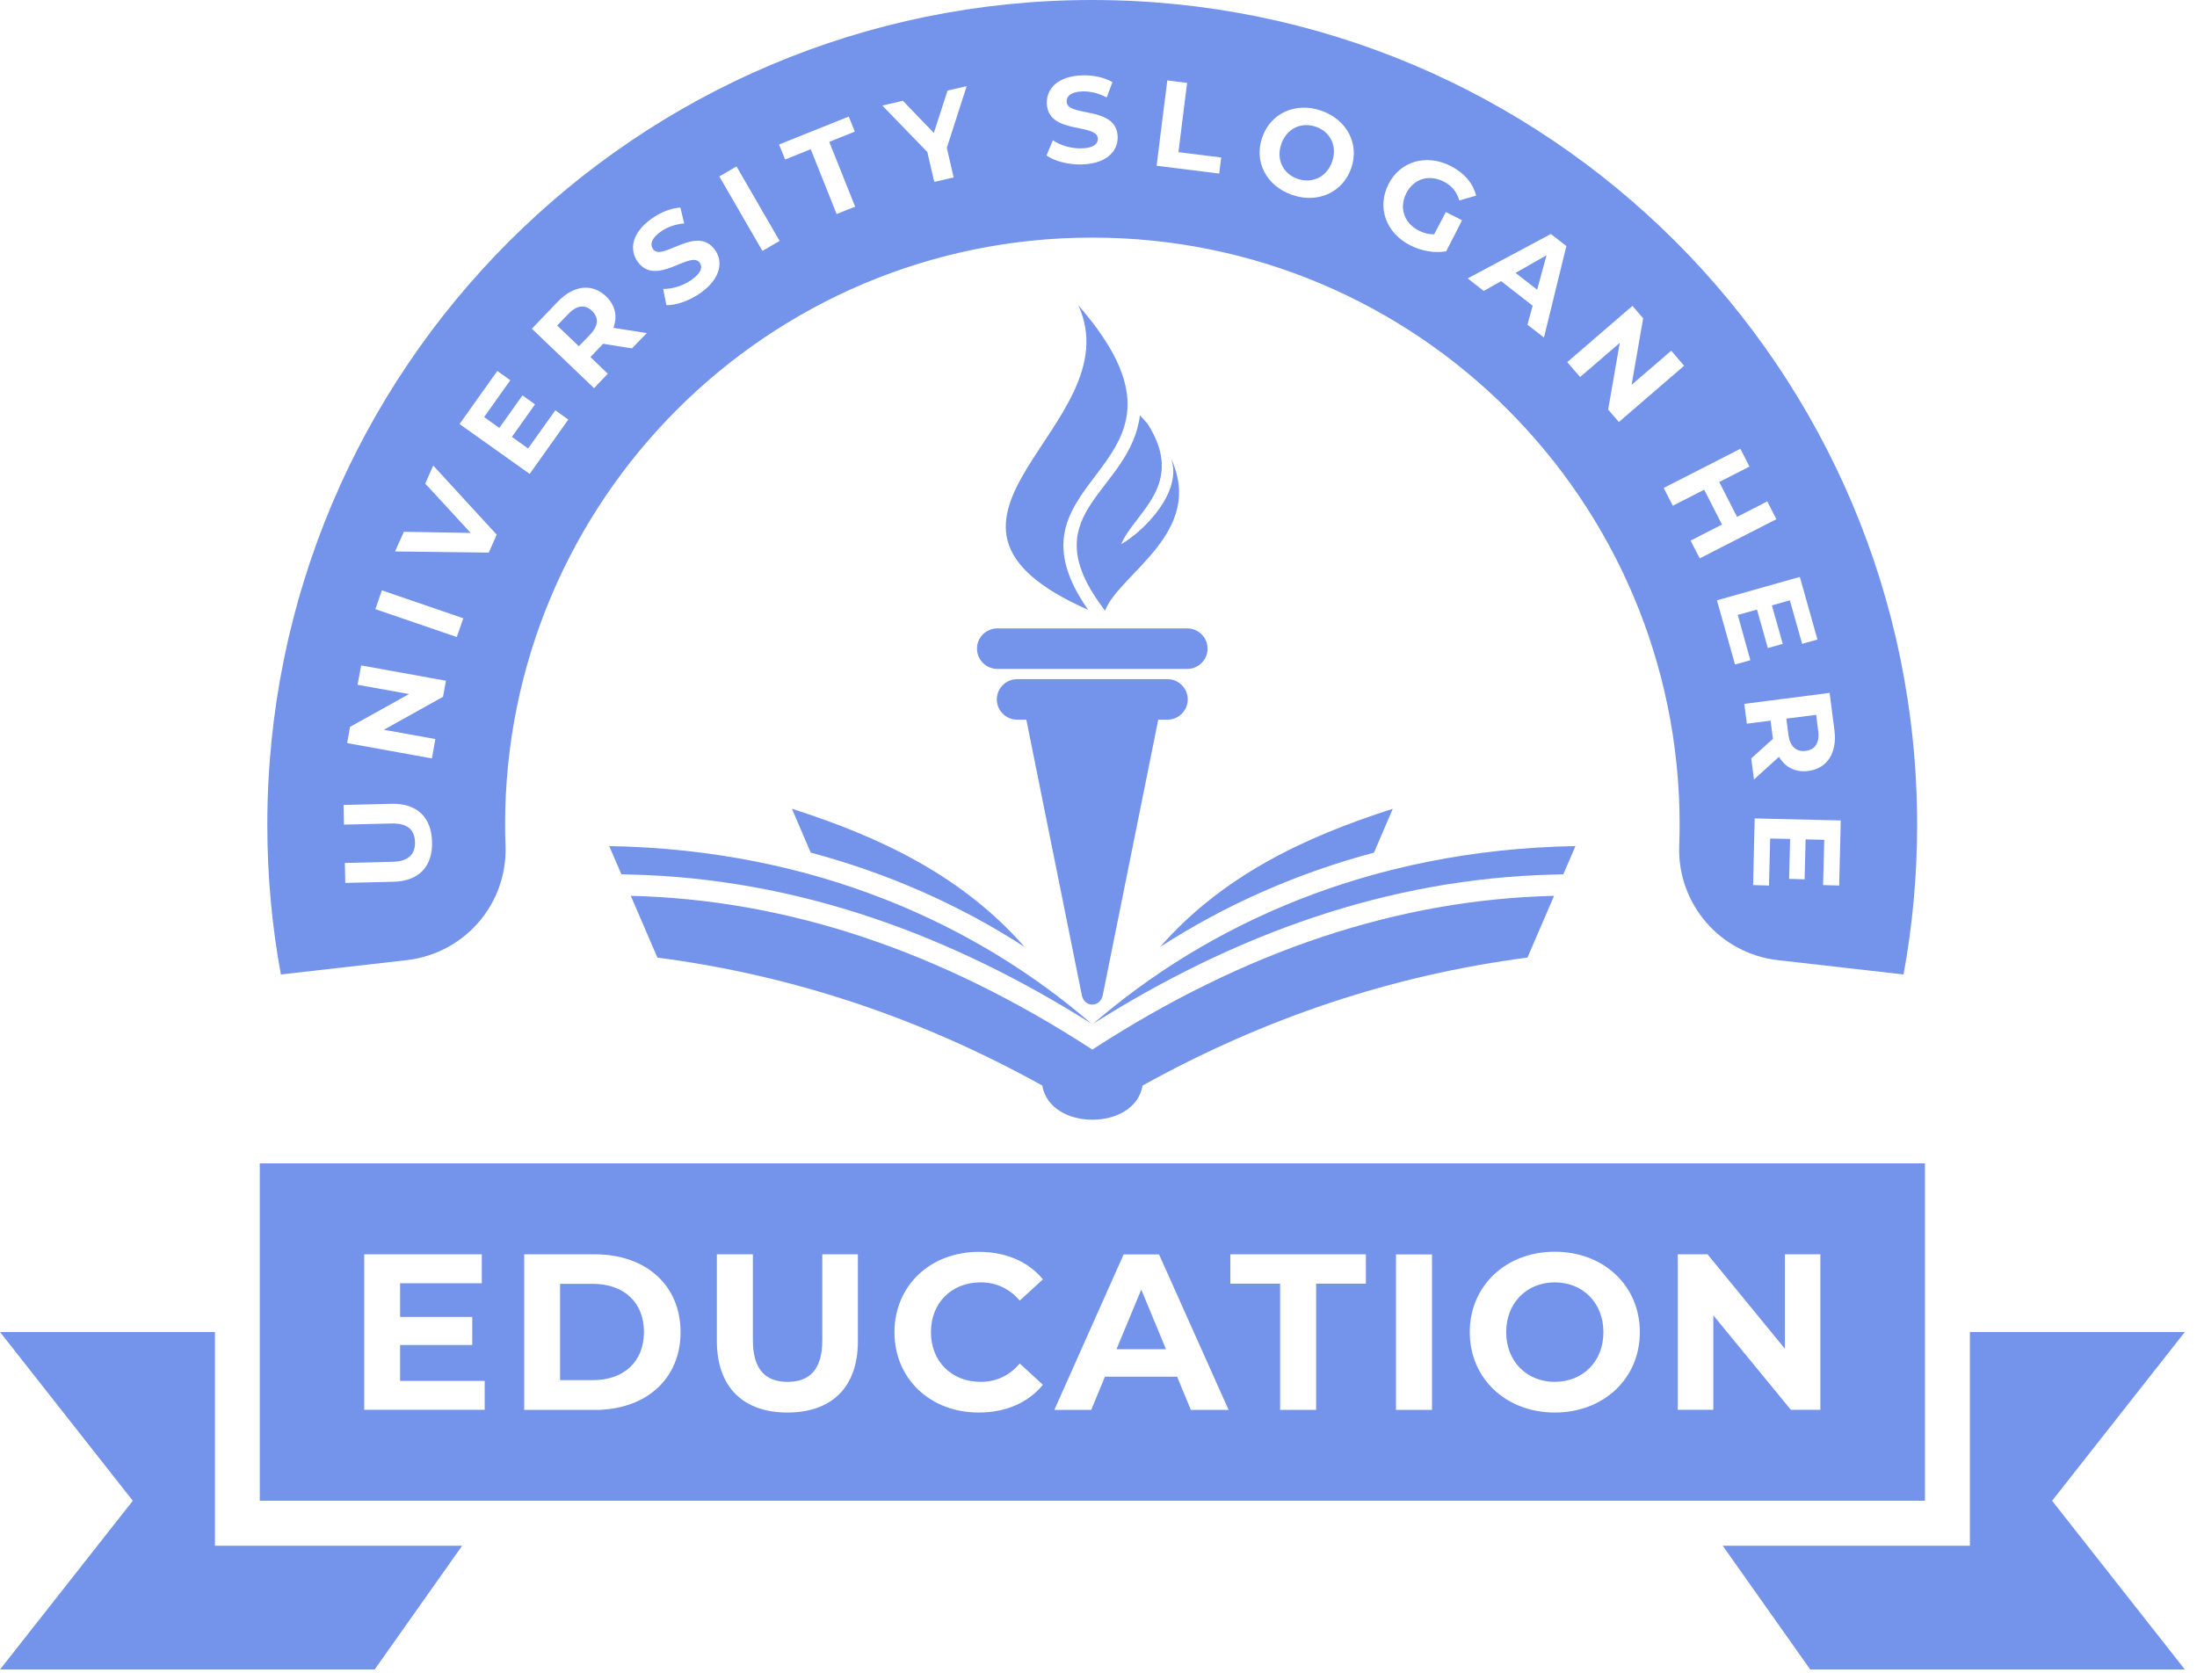 <svg width="102" height="78" viewBox="0 0 102 78" fill="none" xmlns="http://www.w3.org/2000/svg">
<path fill-rule="evenodd" clip-rule="evenodd" d="M12.061 54.02H89.369V69.687H12.061V54.02ZM84.044 77.523H101.437L95.272 69.687L101.437 61.85H91.457V71.775H79.981L84.044 77.523ZM82.868 58.243V62.629L79.276 58.243H77.892V65.463H79.544V61.077L83.144 65.463H84.514V58.243H82.868ZM72.184 64.166C70.895 64.166 69.928 63.226 69.928 61.856C69.928 60.486 70.895 59.546 72.184 59.546C73.474 59.546 74.441 60.486 74.441 61.856C74.447 63.226 73.474 64.166 72.184 64.166ZM72.184 65.59C74.454 65.59 76.133 64.012 76.133 61.856C76.133 59.701 74.454 58.123 72.184 58.123C69.908 58.123 68.236 59.714 68.236 61.856C68.236 63.999 69.908 65.59 72.184 65.59ZM64.811 65.469H66.483V58.25H64.811V65.469ZM59.432 65.469H61.104V59.607H63.414V58.243H57.121V59.607H59.432V65.469ZM51.836 62.649L52.985 59.882L54.133 62.649H51.836ZM55.288 65.469H57.041L53.811 58.25H52.166L48.949 65.469H50.661L51.299 63.925H54.65L55.288 65.469ZM45.437 65.59C46.692 65.59 47.74 65.134 48.418 64.301L47.344 63.314C46.86 63.878 46.249 64.166 45.531 64.166C44.181 64.166 43.221 63.22 43.221 61.856C43.221 60.493 44.181 59.546 45.531 59.546C46.256 59.546 46.86 59.835 47.344 60.392L48.418 59.405C47.74 58.579 46.692 58.129 45.45 58.129C43.2 58.129 41.528 59.687 41.528 61.863C41.528 64.032 43.2 65.59 45.437 65.59ZM36.559 65.59C38.614 65.59 39.829 64.415 39.829 62.286V58.243H38.177V62.226C38.177 63.596 37.586 64.166 36.566 64.166C35.551 64.166 34.954 63.602 34.954 62.226V58.243H33.282V62.286C33.288 64.415 34.511 65.59 36.559 65.59ZM26.002 64.093V59.614H27.527C28.964 59.614 29.897 60.473 29.897 61.85C29.897 63.233 28.957 64.086 27.527 64.086H26.002V64.093ZM24.337 65.469H27.614C29.978 65.469 31.596 64.046 31.596 61.856C31.596 59.667 29.978 58.243 27.614 58.243H24.337V65.469ZM18.575 64.126V62.454H21.926V61.151H18.575V59.587H22.369V58.243H16.91V65.463H22.503V64.12H18.575V64.126ZM17.393 77.523H0L6.165 69.687L0 61.85H9.979V71.775H21.456L17.393 77.523Z" fill="#7494ec"/>
<path fill-rule="evenodd" clip-rule="evenodd" d="M82.183 38.936L83.11 38.956L83.063 40.81L83.782 40.83L83.829 38.976L84.695 38.996L84.641 41.098L85.387 41.119L85.461 38.097L81.465 38.003L81.391 41.098L82.13 41.119L82.183 38.936ZM83.829 34.867C83.399 34.92 83.103 34.672 83.03 34.114L82.936 33.369L84.319 33.194L84.413 33.94C84.487 34.497 84.265 34.813 83.829 34.867ZM81.431 36.196L82.593 35.142C82.882 35.632 83.352 35.874 83.95 35.8C84.836 35.686 85.306 34.954 85.165 33.893L84.944 32.174L80.981 32.684L81.102 33.604L82.204 33.463L82.304 34.262L82.311 34.309L81.304 35.216L81.431 36.196ZM80.679 28.554L81.572 28.305L82.076 30.092L82.768 29.897L82.264 28.111L83.097 27.876L83.668 29.897L84.379 29.696L83.56 26.788L79.712 27.876L80.552 30.857L81.263 30.656L80.679 28.554ZM82.049 23.282L80.646 24.001L79.82 22.383L81.223 21.664L80.8 20.838L77.241 22.658L77.664 23.484L79.121 22.738L79.947 24.357L78.49 25.102L78.913 25.928L82.472 24.108L82.049 23.282ZM77.59 16.285L75.75 17.87L76.287 14.781L75.79 14.203L72.762 16.815L73.359 17.507L75.2 15.922L74.662 19.018L75.159 19.596L78.188 16.983L77.59 16.285ZM70.364 12.672L71.801 11.853L71.365 13.451L70.364 12.672ZM70.915 15.076L71.681 15.674L72.722 11.423L72.003 10.866L68.141 12.927L68.887 13.511L69.693 13.055L71.157 14.196L70.915 15.076ZM66.584 10.879C66.315 10.886 66.087 10.819 65.865 10.704C65.18 10.355 64.952 9.643 65.287 8.979C65.63 8.3 66.342 8.079 67.034 8.435C67.396 8.616 67.631 8.898 67.752 9.308L68.531 9.086C68.39 8.508 67.98 8.032 67.356 7.709C66.221 7.132 65.005 7.481 64.462 8.555C63.917 9.63 64.347 10.819 65.469 11.389C65.979 11.651 66.597 11.765 67.141 11.671L67.88 10.228L67.127 9.845L66.584 10.879ZM60.251 8.307C59.573 8.079 59.237 7.407 59.485 6.689C59.734 5.97 60.405 5.654 61.084 5.883C61.762 6.111 62.098 6.783 61.849 7.501C61.601 8.22 60.929 8.535 60.251 8.307ZM59.996 9.052C61.184 9.462 62.346 8.932 62.736 7.803C63.125 6.675 62.527 5.547 61.339 5.137C60.144 4.728 58.982 5.258 58.599 6.386C58.209 7.515 58.8 8.643 59.996 9.052ZM53.697 7.696L56.604 8.059L56.698 7.313L54.711 7.065L55.114 3.848L54.194 3.734L53.697 7.696ZM50.231 7.635C51.373 7.602 51.91 7.018 51.89 6.353C51.85 4.889 49.54 5.46 49.52 4.721C49.513 4.466 49.721 4.258 50.265 4.244C50.621 4.237 51.004 4.325 51.38 4.526L51.648 3.814C51.272 3.593 50.755 3.485 50.252 3.499C49.117 3.532 48.586 4.11 48.6 4.788C48.64 6.272 50.95 5.695 50.97 6.44C50.977 6.682 50.762 6.877 50.211 6.89C49.734 6.903 49.224 6.749 48.882 6.514L48.586 7.219C48.956 7.481 49.6 7.656 50.231 7.635ZM44.879 4.002L43.993 4.204L43.355 6.171L41.918 4.681L40.964 4.902L43.053 7.058L43.375 8.448L44.275 8.24L43.959 6.863L44.879 4.002ZM38.842 9.939L39.702 9.596L38.5 6.588L39.688 6.111L39.406 5.413L36.169 6.709L36.451 7.407L37.64 6.93L38.842 9.939ZM35.397 11.651L36.196 11.188L34.195 7.729L33.396 8.193L35.397 11.651ZM32.53 13.599C33.463 12.934 33.584 12.148 33.194 11.604C32.342 10.409 30.743 12.168 30.32 11.571C30.172 11.363 30.226 11.074 30.676 10.758C30.965 10.55 31.334 10.416 31.764 10.375L31.589 9.637C31.153 9.664 30.663 9.858 30.253 10.154C29.326 10.812 29.206 11.591 29.602 12.148C30.461 13.357 32.059 11.591 32.489 12.202C32.63 12.403 32.556 12.679 32.106 12.994C31.717 13.27 31.207 13.424 30.79 13.417L30.938 14.17C31.381 14.183 32.013 13.968 32.53 13.599ZM27.486 14.438C27.802 14.74 27.795 15.123 27.399 15.533L26.875 16.077L25.868 15.116L26.392 14.572C26.788 14.163 27.171 14.129 27.486 14.438ZM30.031 15.466L28.48 15.224C28.675 14.693 28.567 14.17 28.138 13.76C27.486 13.142 26.627 13.243 25.888 14.015L24.693 15.264L27.58 18.024L28.218 17.353L27.412 16.58L27.97 15.996L28.003 15.963L29.34 16.177L30.031 15.466ZM24.518 20.825L23.766 20.287L24.84 18.776L24.256 18.36L23.182 19.871L22.477 19.367L23.692 17.655L23.088 17.225L21.335 19.69L24.592 22.006L26.385 19.482L25.781 19.052L24.518 20.825ZM19.743 22.456L21.852 24.746L18.75 24.693L18.34 25.606L22.692 25.66L23.061 24.827L20.113 21.617L19.743 22.456ZM21.207 29.581L21.51 28.709L17.729 27.412L17.427 28.285L21.207 29.581ZM16.601 31.798L18.991 32.227L16.251 33.752L16.117 34.504L20.052 35.216L20.213 34.316L17.823 33.886L20.569 32.355L20.704 31.61L16.768 30.898L16.601 31.798ZM20.059 39.09C20.032 37.956 19.367 37.297 18.185 37.324L15.949 37.378L15.969 38.291L18.172 38.238C18.931 38.218 19.253 38.54 19.267 39.104C19.28 39.661 18.971 40.004 18.212 40.017L16.01 40.071L16.03 40.998L18.266 40.944C19.455 40.917 20.093 40.225 20.059 39.09ZM23.471 39.265C23.457 38.943 23.45 38.62 23.45 38.291C23.45 23.235 35.659 11.027 50.715 11.033C65.771 11.033 77.98 23.235 77.98 38.291C77.98 38.614 77.973 38.943 77.96 39.265C77.865 41.971 79.853 44.275 82.539 44.584L88.375 45.249C88.791 42.992 89.006 40.669 89.006 38.298C89.006 17.145 71.862 0 50.708 0C29.555 0 12.41 17.145 12.41 38.298C12.41 40.675 12.625 42.999 13.041 45.249L18.877 44.584C21.577 44.275 23.564 41.971 23.471 39.265Z" fill="#7494ec"/>
<path fill-rule="evenodd" clip-rule="evenodd" d="M29.306 40.61C37.062 40.798 44.174 43.431 50.674 47.534C45.396 42.974 37.882 39.455 28.285 39.287L28.849 40.597L29.306 40.61ZM47.565 43.968C44.704 40.697 40.924 38.884 36.767 37.555L37.64 39.59C41.152 40.53 44.496 41.98 47.565 43.968ZM72.124 40.61C64.367 40.798 57.255 43.431 50.755 47.534C56.033 42.974 63.548 39.455 73.144 39.287L72.58 40.597L72.124 40.61ZM53.864 43.968C56.725 40.697 60.506 38.884 64.663 37.555L63.79 39.59C60.278 40.53 56.94 41.98 53.864 43.968ZM29.286 41.597L30.521 44.465C36.76 45.277 42.717 47.258 48.391 50.408C48.74 52.523 52.696 52.523 53.045 50.408C58.719 47.258 64.676 45.277 70.915 44.465L72.15 41.597C64.931 41.772 57.82 44.122 50.715 48.736C43.61 44.122 36.505 41.772 29.286 41.597Z" fill="#7494ec"/>
<path fill-rule="evenodd" clip-rule="evenodd" d="M50.712 46.647C50.96 46.647 51.141 46.465 51.195 46.223L53.774 33.417H54.204C54.721 33.417 55.144 32.994 55.144 32.477C55.144 31.96 54.721 31.537 54.204 31.537C51.873 31.537 49.55 31.537 47.22 31.537C46.703 31.537 46.279 31.96 46.279 32.477C46.279 32.994 46.703 33.417 47.22 33.417H47.649L50.228 46.223C50.282 46.472 50.463 46.647 50.712 46.647ZM46.3 29.18H55.124C55.641 29.18 56.064 29.603 56.064 30.12C56.064 30.637 55.641 31.06 55.124 31.06H46.3C45.782 31.06 45.359 30.637 45.359 30.12C45.353 29.603 45.782 29.18 46.3 29.18Z" fill="#7494ec"/>
<path fill-rule="evenodd" clip-rule="evenodd" d="M50.521 28.319C45.975 21.858 56.827 21.939 50.065 14.176C52.61 19.77 40.979 24.101 50.521 28.319ZM52.052 25.27C52.67 23.792 55.101 22.51 53.268 19.662C53.16 19.541 53.046 19.414 52.925 19.286C52.469 22.832 48.023 23.705 51.018 27.963L51.3 28.359C51.985 26.613 55.968 24.726 54.362 21.274C54.94 22.819 53.113 24.665 52.052 25.27Z" fill="#7494ec"/>
</svg>
